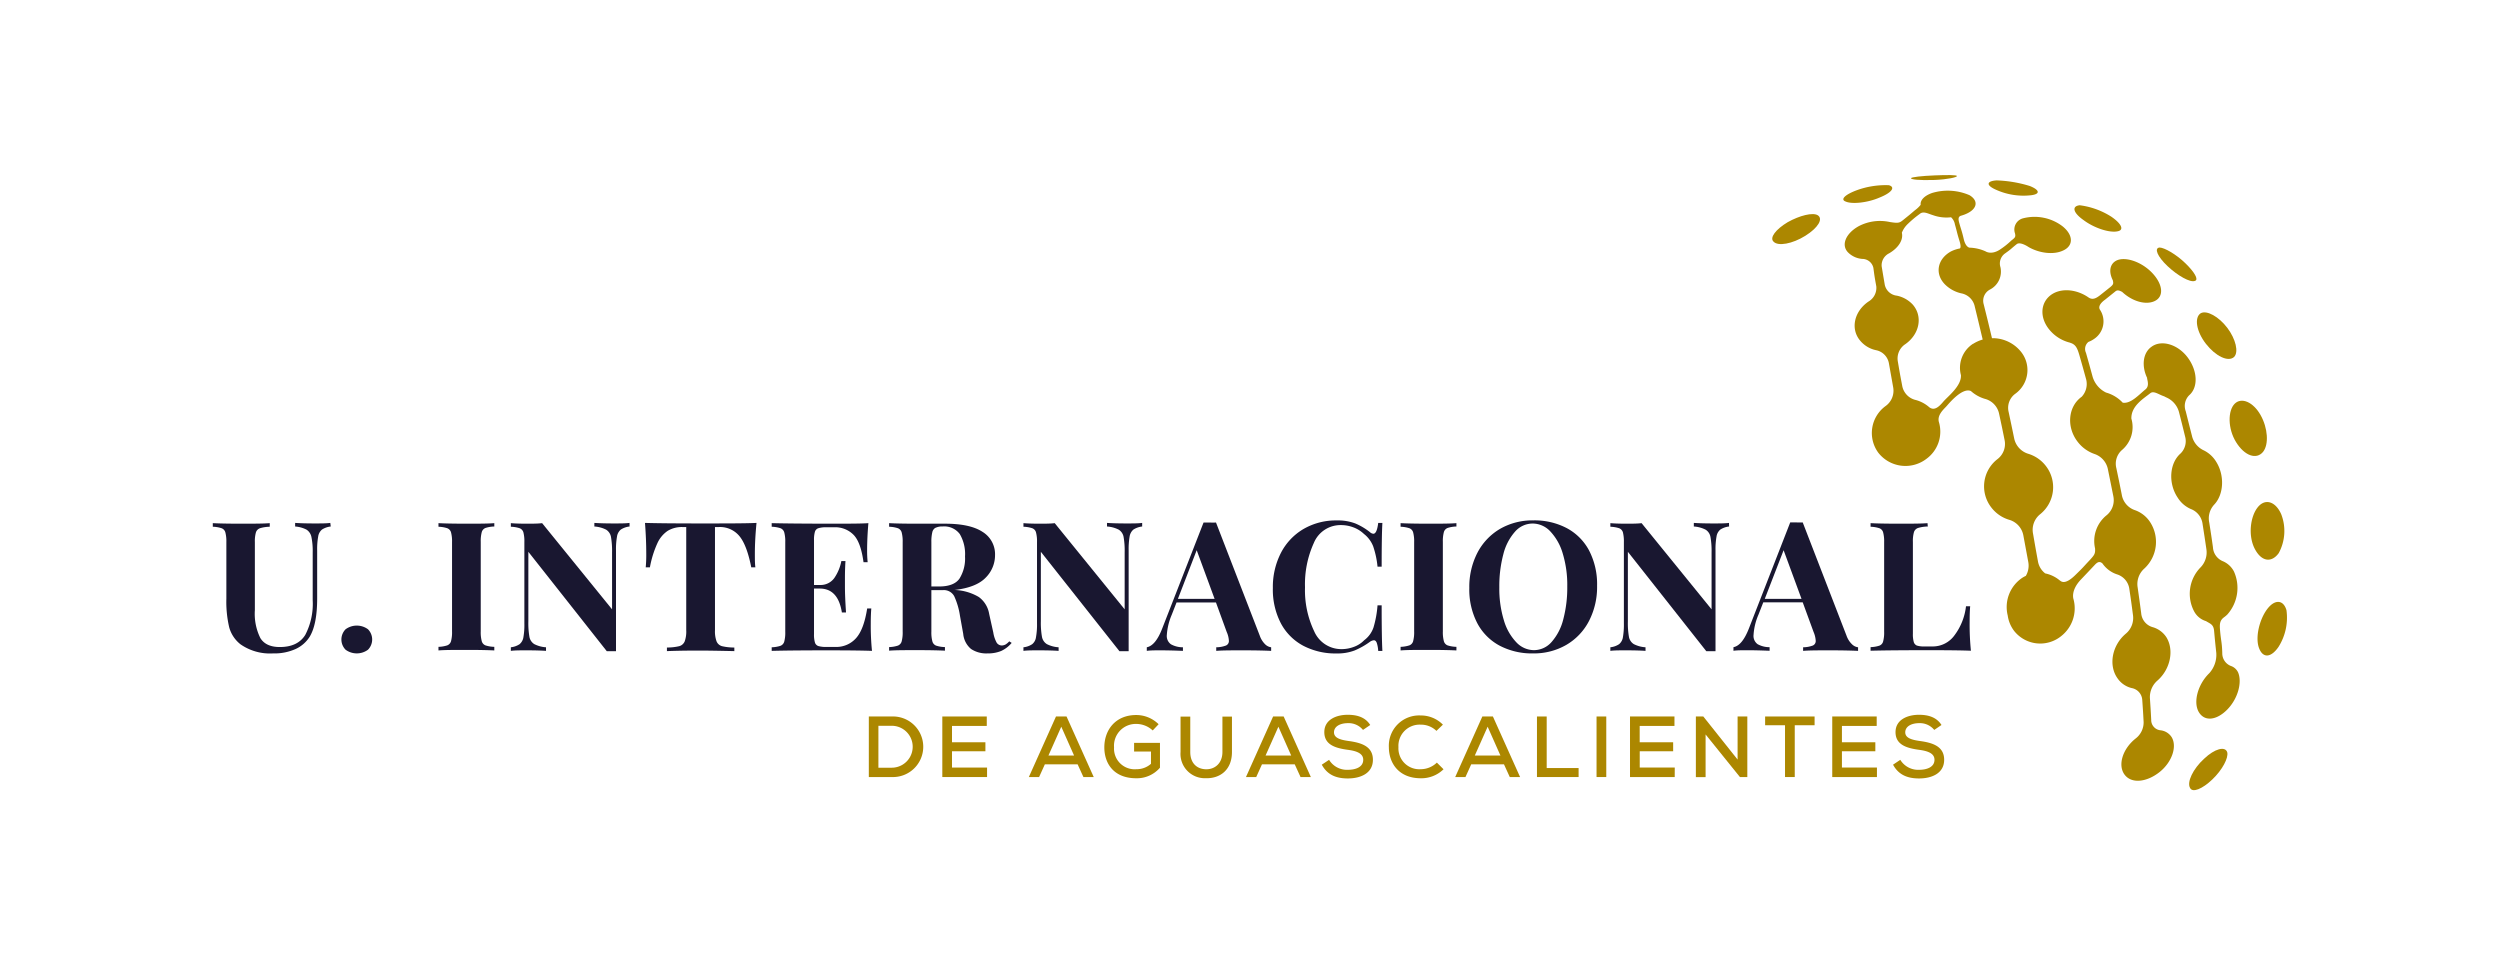 <svg id="Capa_1" data-name="Capa 1" xmlns="http://www.w3.org/2000/svg" viewBox="0 0 514 198.43"><defs><style>.cls-1{fill:#191730;}.cls-2,.cls-3{fill:#ac8700;}.cls-3{fill-rule:evenodd;}</style></defs><path class="cls-1" d="M68,108.25a4.07,4.07,0,0,0-1.8.63,2.27,2.27,0,0,0-.78,1.42,14.41,14.41,0,0,0-.21,2.86V123c0,3.55-.5,6.17-1.52,7.88a6.71,6.71,0,0,1-2.9,2.55,10.6,10.6,0,0,1-4.64.91,10.61,10.61,0,0,1-6.69-1.86A6.69,6.69,0,0,1,47.13,129a23,23,0,0,1-.59-5.89V111.45a7.15,7.15,0,0,0-.21-2,1.26,1.26,0,0,0-.78-.85,6.33,6.33,0,0,0-1.8-.3v-.74c1.26.07,3.2.11,5.8.11s4.54,0,5.91-.11v.74a7.36,7.36,0,0,0-2,.3,1.34,1.34,0,0,0-.84.85,6.74,6.74,0,0,0-.22,2v14a11.22,11.22,0,0,0,1.13,5.74c.76,1.23,2.09,1.84,4,1.84q3.7,0,5.24-2.51a13.83,13.83,0,0,0,1.52-7.12V113.6a14.49,14.49,0,0,0-.26-3.19,2.35,2.35,0,0,0-1-1.51,6,6,0,0,0-2.35-.65v-.74c1,.07,2.28.11,4,.11,1.39,0,2.46,0,3.23-.11Z"/><path class="cls-1" d="M75.66,129.38a3,3,0,0,1,0,4.2,3.88,3.88,0,0,1-4.61,0,3,3,0,0,1,0-4.2,3.88,3.88,0,0,1,4.61,0Z"/><path class="cls-1" d="M101.63,108.25a6.3,6.3,0,0,0-1.82.3,1.3,1.3,0,0,0-.76.85,7.15,7.15,0,0,0-.21,2v18.43a7.07,7.07,0,0,0,.21,2,1.29,1.29,0,0,0,.76.86,6.3,6.3,0,0,0,1.82.3v.74c-1.34-.07-3.21-.11-5.61-.11-2.65,0-4.61,0-5.87.11v-.74a6.33,6.33,0,0,0,1.8-.3,1.3,1.3,0,0,0,.78-.86,7.07,7.07,0,0,0,.21-2V111.45a7.15,7.15,0,0,0-.21-2,1.3,1.3,0,0,0-.78-.85,6.33,6.33,0,0,0-1.8-.3v-.74c1.26.07,3.22.11,5.87.11,2.4,0,4.27,0,5.61-.11Z"/><path class="cls-1" d="M129.44,108.25a4.07,4.07,0,0,0-1.8.63,2.27,2.27,0,0,0-.78,1.42,14.41,14.41,0,0,0-.21,2.86v20.73l-.89,0-1,0-16.13-20.44v14.27a16.55,16.55,0,0,0,.22,3.22,2.22,2.22,0,0,0,1,1.49,6.09,6.09,0,0,0,2.41.65v.74c-1-.07-2.3-.11-4-.11-1.36,0-2.44,0-3.23.11v-.74a4,4,0,0,0,1.8-.64,2.31,2.31,0,0,0,.78-1.41,14.64,14.64,0,0,0,.2-2.86V111.45a7.24,7.24,0,0,0-.2-2,1.3,1.3,0,0,0-.78-.85,6.4,6.4,0,0,0-1.8-.3v-.74c.79.07,1.87.11,3.23.11s2.3,0,3.2-.11l14.38,17.72V113.6a17.34,17.34,0,0,0-.22-3.21,2.25,2.25,0,0,0-1-1.49,6.15,6.15,0,0,0-2.42-.65v-.74c1,.07,2.31.11,4,.11,1.38,0,2.46,0,3.23-.11Z"/><path class="cls-1" d="M155.2,113.83c0,1.16,0,2.1.11,2.82h-.85q-.9-4.58-2.44-6.43a5.16,5.16,0,0,0-4.21-1.86H147v21.22a6,6,0,0,0,.32,2.27,1.69,1.69,0,0,0,1.11,1,10.76,10.76,0,0,0,2.55.28v.74c-3.12-.07-5.48-.11-7.06-.11s-3.83,0-6.8.11v-.74a10.66,10.66,0,0,0,2.54-.28,1.7,1.7,0,0,0,1.12-1,6,6,0,0,0,.31-2.27V108.36h-.81a5.6,5.6,0,0,0-3,.78,6.1,6.1,0,0,0-2.14,2.59,20.74,20.74,0,0,0-1.52,4.92h-.86a27,27,0,0,0,.11-2.82c0-1.86-.08-4-.26-6.32,2.26.07,6.08.11,11.49.11s9.21,0,11.44-.11Q155.2,111,155.2,113.83Z"/><path class="cls-1" d="M179.28,133.82q-2.52-.1-8.51-.11-8.1,0-12.11.11v-.74a6.33,6.33,0,0,0,1.8-.3,1.3,1.3,0,0,0,.78-.86,7.07,7.07,0,0,0,.21-2V111.45a7.15,7.15,0,0,0-.21-2,1.3,1.3,0,0,0-.78-.85,6.33,6.33,0,0,0-1.8-.3v-.74q4,.1,12.11.11c3.65,0,6.23,0,7.77-.11-.17,2-.26,3.89-.26,5.5a23,23,0,0,0,.11,2.53h-.85c-.37-2.66-1-4.51-2-5.58a5.27,5.27,0,0,0-4.09-1.6h-1.52a5.15,5.15,0,0,0-1.67.19,1.09,1.09,0,0,0-.71.72,5.91,5.91,0,0,0-.19,1.73v9.22h1.19a3.46,3.46,0,0,0,3-1.45,9.23,9.23,0,0,0,1.43-3.46h.85c-.07,1-.11,2.21-.11,3.5v1.78c0,1.26.07,3,.22,5.28h-.85q-.78-4.91-4.54-4.91h-1.19v9.37a5.79,5.79,0,0,0,.19,1.72,1.1,1.1,0,0,0,.71.73,5.52,5.52,0,0,0,1.67.18h1.82a5.42,5.42,0,0,0,4.25-1.8q1.62-1.8,2.29-6.11h.85c-.07.82-.11,1.86-.11,3.12A51.21,51.21,0,0,0,179.28,133.82Z"/><path class="cls-1" d="M208,132.18a6.22,6.22,0,0,1-2.16,1.66,7.06,7.06,0,0,1-2.79.5,5.64,5.64,0,0,1-3.4-.91,4.57,4.57,0,0,1-1.61-3.1l-.67-3.72a14.86,14.86,0,0,0-1.17-4,2.4,2.4,0,0,0-2.29-1.28h-2.42v8.55a7.07,7.07,0,0,0,.21,2,1.29,1.29,0,0,0,.76.86,6.3,6.3,0,0,0,1.82.3v.74c-1.34-.07-3.21-.11-5.61-.11-2.65,0-4.61,0-5.87.11v-.74a6.33,6.33,0,0,0,1.8-.3,1.3,1.3,0,0,0,.78-.86,7.07,7.07,0,0,0,.21-2V111.45a7.15,7.15,0,0,0-.21-2,1.3,1.3,0,0,0-.78-.85,6.33,6.33,0,0,0-1.8-.3v-.74c1.26.07,3.14.11,5.65.11l4.12,0q.75,0,1.71,0c3.42,0,6,.55,7.71,1.67a5.38,5.38,0,0,1,2.59,4.79,6.51,6.51,0,0,1-1.94,4.65c-1.28,1.33-3.42,2.18-6.39,2.52a10.45,10.45,0,0,1,5,1.45,5.37,5.37,0,0,1,2.12,3.46l.85,3.83a6.42,6.42,0,0,0,.69,2.08,1.26,1.26,0,0,0,1.1.59,1.74,1.74,0,0,0,.76-.22,3.38,3.38,0,0,0,.73-.63Zm-15.67-23.67a1.41,1.41,0,0,0-.65.93,8.27,8.27,0,0,0-.19,2v9.14h1.6c2,0,3.43-.54,4.18-1.62a7.78,7.78,0,0,0,1.14-4.55,8.11,8.11,0,0,0-1.08-4.61,4,4,0,0,0-3.53-1.56A3.19,3.19,0,0,0,192.36,108.51Z"/><path class="cls-1" d="M234.83,108.25a4.16,4.16,0,0,0-1.8.63,2.36,2.36,0,0,0-.78,1.42,15.4,15.4,0,0,0-.2,2.86v20.73l-.89,0-1,0L214,113.45v14.27a16.36,16.36,0,0,0,.23,3.22,2.24,2.24,0,0,0,1,1.49,6.15,6.15,0,0,0,2.42.65v.74c-1-.07-2.31-.11-4-.11-1.36,0-2.44,0-3.23.11v-.74a3.94,3.94,0,0,0,1.8-.64A2.21,2.21,0,0,0,213,131a14.48,14.48,0,0,0,.21-2.86V111.45a7.15,7.15,0,0,0-.21-2,1.26,1.26,0,0,0-.78-.85,6.33,6.33,0,0,0-1.8-.3v-.74c.79.07,1.87.11,3.23.11s2.31,0,3.2-.11l14.38,17.72V113.6a16.5,16.5,0,0,0-.22-3.21,2.22,2.22,0,0,0-1-1.49,6.09,6.09,0,0,0-2.41-.65v-.74c1,.07,2.3.11,4,.11,1.39,0,2.47,0,3.23-.11Z"/><path class="cls-1" d="M260.13,132.48a2.15,2.15,0,0,0,1.22.6v.74c-1.48-.07-3.37-.11-5.65-.11-2.52,0-4.41,0-5.64.11v-.74a5.69,5.69,0,0,0,2-.36,1,1,0,0,0,.6-1,5.14,5.14,0,0,0-.45-1.79L250,123.86h-8.1l-1,2.56a12.62,12.62,0,0,0-1,4.13,2.09,2.09,0,0,0,.84,1.91,5,5,0,0,0,2.47.62v.74c-1.68-.07-3.22-.11-4.61-.11-1.14,0-2.08,0-2.82.11v-.74c1.21-.23,2.28-1.53,3.19-3.91l8.48-21.74c.27,0,.7,0,1.3,0a12.47,12.47,0,0,0,1.26,0l9,23.27A4.55,4.55,0,0,0,260.13,132.48Zm-10.41-9.36-3.68-10-3.86,10Z"/><path class="cls-1" d="M278.65,107.62a13,13,0,0,1,3,1.78,1.2,1.2,0,0,0,.71.34c.49,0,.82-.75,1-2.23h.86q-.15,2.52-.15,9h-.85a18.5,18.5,0,0,0-.9-4.2,6,6,0,0,0-1.89-2.53,6.36,6.36,0,0,0-2.16-1.35,7.13,7.13,0,0,0-2.56-.47,5.92,5.92,0,0,0-5.58,3.66,20.48,20.48,0,0,0-1.82,9.13,19.55,19.55,0,0,0,1.9,9.07,6.07,6.07,0,0,0,5.65,3.64,7.15,7.15,0,0,0,2.51-.47,5.59,5.59,0,0,0,2.1-1.35,5.5,5.5,0,0,0,1.91-2.6,21.45,21.45,0,0,0,.84-4.58h.85q0,6.74.15,9.37h-.86a6.27,6.27,0,0,0-.31-1.69c-.14-.34-.33-.5-.58-.5a1.68,1.68,0,0,0-.78.29,15.47,15.47,0,0,1-3.19,1.81,9.88,9.88,0,0,1-3.68.61,14.24,14.24,0,0,1-6.9-1.6,11.14,11.14,0,0,1-4.59-4.63,15,15,0,0,1-1.63-7.22,15.32,15.32,0,0,1,1.67-7.25,12.15,12.15,0,0,1,4.67-4.91,13.27,13.27,0,0,1,6.81-1.74A10.17,10.17,0,0,1,278.65,107.62Z"/><path class="cls-1" d="M299.44,108.25a6.3,6.3,0,0,0-1.82.3,1.3,1.3,0,0,0-.76.85,7.15,7.15,0,0,0-.21,2v18.43a7.07,7.07,0,0,0,.21,2,1.29,1.29,0,0,0,.76.86,6.3,6.3,0,0,0,1.82.3v.74c-1.34-.07-3.21-.11-5.61-.11-2.65,0-4.61,0-5.87.11v-.74a6.33,6.33,0,0,0,1.8-.3,1.27,1.27,0,0,0,.78-.86,7.07,7.07,0,0,0,.21-2V111.45a7.15,7.15,0,0,0-.21-2,1.28,1.28,0,0,0-.78-.85,6.33,6.33,0,0,0-1.8-.3v-.74c1.26.07,3.22.11,5.87.11,2.4,0,4.27,0,5.61-.11Z"/><path class="cls-1" d="M322.14,108.59a11.11,11.11,0,0,1,4.59,4.62,15,15,0,0,1,1.63,7.23,15.21,15.21,0,0,1-1.67,7.25,12.1,12.1,0,0,1-4.66,4.9,13.24,13.24,0,0,1-6.82,1.75,14.24,14.24,0,0,1-6.9-1.6,11.14,11.14,0,0,1-4.59-4.63,15,15,0,0,1-1.63-7.22,15.32,15.32,0,0,1,1.67-7.25,12.19,12.19,0,0,1,4.66-4.91,13.33,13.33,0,0,1,6.82-1.74A14.24,14.24,0,0,1,322.14,108.59Zm-10.65.72a11,11,0,0,0-2.4,4.63,25.48,25.48,0,0,0-.83,6.8,22.22,22.22,0,0,0,.94,6.8,11,11,0,0,0,2.57,4.53,5,5,0,0,0,3.59,1.6A4.82,4.82,0,0,0,319,132a11.06,11.06,0,0,0,2.4-4.63,25.48,25.48,0,0,0,.83-6.8,22.22,22.22,0,0,0-.94-6.8,11.13,11.13,0,0,0-2.57-4.54,5,5,0,0,0-3.59-1.59A4.82,4.82,0,0,0,311.49,109.31Z"/><path class="cls-1" d="M355.5,108.25a4.07,4.07,0,0,0-1.8.63,2.27,2.27,0,0,0-.78,1.42,14.41,14.41,0,0,0-.21,2.86v20.73l-.89,0-1,0-16.13-20.44v14.27a16.55,16.55,0,0,0,.22,3.22,2.22,2.22,0,0,0,1,1.49,6.09,6.09,0,0,0,2.41.65v.74c-1-.07-2.3-.11-4-.11-1.36,0-2.44,0-3.23.11v-.74a4,4,0,0,0,1.8-.64,2.31,2.31,0,0,0,.78-1.41,15.47,15.47,0,0,0,.2-2.86V111.45a7.63,7.63,0,0,0-.2-2,1.3,1.3,0,0,0-.78-.85,6.48,6.48,0,0,0-1.8-.3v-.74c.79.07,1.87.11,3.23.11s2.3,0,3.19-.11l14.39,17.72V113.6a16.31,16.31,0,0,0-.23-3.21,2.2,2.2,0,0,0-1-1.49,6.15,6.15,0,0,0-2.42-.65v-.74c1,.07,2.31.11,4,.11,1.38,0,2.46,0,3.23-.11Z"/><path class="cls-1" d="M380.79,132.48a2.14,2.14,0,0,0,1.23.6v.74c-1.49-.07-3.37-.11-5.65-.11-2.53,0-4.41,0-5.65.11v-.74a5.81,5.81,0,0,0,2-.36,1,1,0,0,0,.59-1,5.32,5.32,0,0,0-.44-1.79l-2.23-6.09h-8.11l-1,2.56a12.36,12.36,0,0,0-1,4.13,2.1,2.1,0,0,0,.83,1.91,5,5,0,0,0,2.47.62v.74c-1.68-.07-3.22-.11-4.6-.11-1.14,0-2.08,0-2.83.11v-.74c1.22-.23,2.28-1.53,3.2-3.91l8.47-21.74c.27,0,.71,0,1.3,0a12.58,12.58,0,0,0,1.27,0l9,23.27A4.54,4.54,0,0,0,380.79,132.48Zm-10.4-9.36-3.68-10-3.87,10Z"/><path class="cls-1" d="M396.35,108.25a7.36,7.36,0,0,0-2,.3,1.34,1.34,0,0,0-.84.85,6.74,6.74,0,0,0-.22,2v18.88a5.86,5.86,0,0,0,.18,1.72,1.14,1.14,0,0,0,.65.73,4.58,4.58,0,0,0,1.51.18h1.82a5.49,5.49,0,0,0,4.37-2.26,12.26,12.26,0,0,0,2.39-6h.86c-.08.84-.11,1.93-.11,3.27a52.48,52.48,0,0,0,.26,5.87c-1.69-.07-4.52-.11-8.51-.11q-8.1,0-12.12.11v-.74a6.33,6.33,0,0,0,1.8-.3,1.25,1.25,0,0,0,.78-.86,7.07,7.07,0,0,0,.21-2V111.45a7.15,7.15,0,0,0-.21-2,1.26,1.26,0,0,0-.78-.85,6.33,6.33,0,0,0-1.8-.3v-.74c1.26.07,3.22.11,5.87.11s4.48,0,5.84-.11Z"/><path class="cls-2" d="M183.34,147.31a6.23,6.23,0,1,1,0,12.45h-4.71V147.31Zm-2.74,10.53h2.74a4.31,4.31,0,0,0,0-8.62H180.6Z"/><path class="cls-2" d="M202.94,159.76h-9.2V147.31h9.14v1.94h-7.15v3.36h6.87v1.85h-6.87v3.35h7.21Z"/><path class="cls-2" d="M221.56,157.15h-6.74l-1.18,2.61h-2.11l5.58-12.45h2.17l5.59,12.45h-2.12Zm-3.36-7.74-2.64,5.93h5.27Z"/><path class="cls-2" d="M237,150.18a5,5,0,0,0-3.36-1.34,4.48,4.48,0,0,0-4.59,4.82,4.24,4.24,0,0,0,4.59,4.49,4.42,4.42,0,0,0,3-1.11v-2.52h-3.47v-1.78h5.32v5.1a6.25,6.25,0,0,1-4.89,2.17c-4.57,0-6.55-3-6.55-6.35,0-3.59,2.3-6.65,6.55-6.65a6.53,6.53,0,0,1,4.61,1.89Z"/><path class="cls-2" d="M253.29,147.33v7.28c0,3.66-2.42,5.49-5.43,5.39a5,5,0,0,1-5.14-5.39v-7.28h2v7.28c0,2.26,1.31,3.48,3.16,3.55s3.45-1.19,3.45-3.55v-7.28Z"/><path class="cls-2" d="M266.2,157.15h-6.74l-1.18,2.61h-2.11l5.58-12.45h2.17l5.59,12.45h-2.12Zm-3.36-7.74-2.64,5.93h5.27Z"/><path class="cls-2" d="M280.23,150.07a3.81,3.81,0,0,0-3.08-1.39c-1.67,0-2.88.7-2.88,1.89s1.39,1.55,3,1.78c2.57.35,5,1.06,5,3.86s-2.56,3.84-5.16,3.84c-2.38,0-4.21-.73-5.35-2.83l1.5-1a4.28,4.28,0,0,0,3.87,2.05c1.5,0,3.15-.5,3.15-2.06,0-1.35-1.44-1.82-3.18-2.05-2.48-.34-4.82-1-4.82-3.63s2.56-3.57,4.8-3.57c1.8,0,3.59.42,4.64,2.1Z"/><path class="cls-2" d="M296.79,158.16a6.51,6.51,0,0,1-4.68,1.85c-4.52,0-6.55-3.11-6.56-6.38a6.23,6.23,0,0,1,6.56-6.53,6.33,6.33,0,0,1,4.55,1.89l-1.33,1.28a4.53,4.53,0,0,0-3.22-1.28,4.36,4.36,0,0,0-4.59,4.62,4.3,4.3,0,0,0,4.59,4.54,4.79,4.79,0,0,0,3.31-1.36Z"/><path class="cls-2" d="M309.22,157.15h-6.74l-1.18,2.61h-2.11l5.58-12.45h2.17l5.59,12.45h-2.12Zm-3.36-7.74-2.64,5.93h5.27Z"/><path class="cls-2" d="M318,147.31v10.6h6.56v1.85H316V147.31Z"/><path class="cls-2" d="M328.25,159.76V147.31h2v12.45Z"/><path class="cls-2" d="M344.32,159.76h-9.19V147.31h9.14v1.94h-7.15v3.36H344v1.85h-6.87v3.35h7.2Z"/><path class="cls-2" d="M357.25,156.17v-8.86h2v12.45h-1.52L350.67,151v8.78h-2V147.31h1.53Z"/><path class="cls-2" d="M367,149.11h-4.09v-1.8h10.17v1.8H369v10.65h-2Z"/><path class="cls-2" d="M385.9,159.76h-9.19V147.31h9.14v1.94H378.7v3.36h6.87v1.85H378.7v3.35h7.2Z"/><path class="cls-2" d="M397.68,150.07a3.81,3.81,0,0,0-3.08-1.39c-1.67,0-2.88.7-2.88,1.89s1.39,1.55,3,1.78c2.56.35,5,1.06,5,3.86s-2.56,3.84-5.16,3.84c-2.38,0-4.21-.73-5.35-2.83l1.49-1a4.3,4.3,0,0,0,3.88,2.05c1.49,0,3.15-.5,3.15-2.06,0-1.35-1.44-1.82-3.19-2.05-2.47-.34-4.82-1-4.82-3.63s2.57-3.57,4.81-3.57c1.79,0,3.59.42,4.64,2.1Z"/><path class="cls-3" d="M367.55,45.68c-2.44,1.46-3.78,3.2-2.91,4,.91,1,3.88.46,6.52-1.19s3.73-3.48,2.58-4.23C372.71,43.62,370,44.31,367.55,45.68Z"/><path class="cls-3" d="M386.41,40.63c2.52-1,3.36-2.14,1.95-2.55a17.33,17.33,0,0,0-6.52,1c-2.44.89-3.57,1.93-2.36,2.36C380.72,42,383.89,41.72,386.41,40.63Z"/><path class="cls-3" d="M410.18,38.92a13.73,13.73,0,0,0,7.42,1.22c1.93-.24,1.76-1.08-.25-1.89a25.82,25.82,0,0,0-6.87-1.16C408.46,37.23,408.31,38.05,410.18,38.92Z"/><path class="cls-3" d="M428.35,45.23c2.19,1.66,5.37,2.68,7,2.33,1.45-.25.84-1.56-1.25-3a15.81,15.81,0,0,0-6.51-2.36C425.92,42.38,426.2,43.72,428.35,45.23Z"/><path class="cls-3" d="M451.28,57.75c.83-.24-.1-1.83-2-3.66S445,50.91,444,50.89c-1.15.11-.45,1.85,1.64,3.82S450.31,58.15,451.28,57.75Z"/><path class="cls-3" d="M459.32,73.4c1-1,.35-3.7-1.39-6s-4.22-3.68-5.46-3c-1.37.88-.91,3.75,1.07,6.29S458.11,74.49,459.32,73.4Z"/><path class="cls-3" d="M465.28,92.91c1.23-1.54,1-4.91-.51-7.58s-3.91-3.72-5.32-2.32-1.46,5.08.29,7.9S463.91,94.56,465.28,92.91Z"/><path class="cls-3" d="M468.5,113.73a9.51,9.51,0,0,0,.52-8c-1.14-2.61-3.29-3.35-4.83-1.43s-2,5.83-.63,8.5S467,115.78,468.5,113.73Z"/><path class="cls-3" d="M458.64,136.91a2.78,2.78,0,0,1-1.74-2.62c-.07-2.31-.24-2.29-.45-4.6-.11-1.29-.11-2.09.79-2.76h0a5.69,5.69,0,0,0,.72-.61,8.23,8.23,0,0,0,1.34-8.82,4.57,4.57,0,0,0-2.32-2.13,3.3,3.3,0,0,1-2-2.87c-.36-2.53-.36-2.53-.76-5.07a4.15,4.15,0,0,1,1-3.66c2-2.08,2.2-6,.44-8.81A6.16,6.16,0,0,0,453,92.55a4.37,4.37,0,0,1-2.35-3C450,87,450,87,449.39,84.56a3.11,3.11,0,0,1,.7-3.29c1.89-1.62,1.74-5-.27-7.73s-5.38-3.74-7.42-2.28c-1.84,1.25-2.14,4-.92,6.5l-.05,0c.18.78.42,1.69-.33,2.31-1.34,1.07-3,3-4.67,2.72h0A7.4,7.4,0,0,0,433,80.71a5.31,5.31,0,0,1-2.75-3.22c-.67-2.46-.67-2.46-1.37-4.94a1.86,1.86,0,0,1,.51-2.26,4.71,4.71,0,0,0,1.07-.55,4.33,4.33,0,0,0,1.26-6.11c-.42-.78.5-1.6,1.06-2l2.13-1.71c.45-.38.87-.17,1.4.09,2.24,2.11,5.19,2.8,6.93,1.76s1.33-3.52-.83-5.74-5.36-3.28-7.17-2.51c-1.46.67-1.75,2.31-.85,4.09.16.68.15.86-.52,1.42l-2.16,1.72c-.66.5-1.43,1-2.29.42-2.29-1.6-5.26-2-7.35-.79-2.61,1.54-2.9,4.95-.55,7.6a7.93,7.93,0,0,0,4.11,2.48h-.06c1.22.33,1.54,1.17,1.95,2.56.72,2.52.72,2.52,1.4,5a3.85,3.85,0,0,1-.92,3.55h0c-2.8,2-3.19,6.2-.85,9.24a7.42,7.42,0,0,0,3.48,2.53,4.16,4.16,0,0,1,2.76,3.17c.55,2.71.55,2.71,1.1,5.46a4,4,0,0,1-1.34,3.94,6.8,6.8,0,0,0-2.41,6.82c.09,1.11-.15,1.4-1.05,2.39-1.63,1.72-1.14,1.3-2.89,3-2.36,2.37-3.09,1.34-3.37,1.17a6.78,6.78,0,0,0-2.94-1.4A4,4,0,0,1,419,115.4c-.51-2.81-.51-2.81-1-5.64a4.1,4.1,0,0,1,1.5-4.07,7.12,7.12,0,0,0,1.15-9.86,7.22,7.22,0,0,0-3.6-2.52,4.2,4.2,0,0,1-2.94-3.2c-.56-2.71-.56-2.71-1.13-5.39a3.57,3.57,0,0,1,1.39-3.78,6,6,0,0,0,.95-8.85,7.48,7.48,0,0,0-5.77-2.56c-.85-3.55-.85-3.55-1.71-7a2.6,2.6,0,0,1,1.3-3,4.15,4.15,0,0,0,2.15-4.6,2.53,2.53,0,0,1,1-2.86c1.4-1,1-.79,2.33-1.86.73-.61,2.47.59,2.47.59,2.21,1.27,5.13,1.63,7.06.72,2.25-1,2.11-3.24-.1-5A9.49,9.49,0,0,0,416,44.87,2.38,2.38,0,0,0,414.29,48c.16.74,0,.86-.77,1.46a15.93,15.93,0,0,1-2.37,1.88c-1.78,1.14-2.92.34-2.92.34a8.53,8.53,0,0,0-3.3-.76s-.79-.07-1.18-1.75-.45-1.64-.92-3.3c-.25-.88-.24-1.39.47-1.55.25-.08.51-.16.74-.26,2.49-1,2.84-2.76.89-3.93a11.24,11.24,0,0,0-7.7-.45c-1.63.58-2.46,1.51-2.34,2.43a5.77,5.77,0,0,1-1.17,1.11c-1.36,1.16-1,.85-2.42,2-.76.62-1,.71-2.79.42a9.42,9.42,0,0,0-6.37.87c-2.73,1.52-3.71,4-2.06,5.5a4.59,4.59,0,0,0,2.8,1.22,2.34,2.34,0,0,1,2.29,1.86c.25,1.87.25,1.87.6,3.8A3.26,3.26,0,0,1,384.16,62c-2.93,2-3.75,5.58-1.74,8a5.79,5.79,0,0,0,3.3,2,3.34,3.34,0,0,1,2.64,2.7l.89,5a3.88,3.88,0,0,1-1.61,3.81,6.85,6.85,0,0,0-1.46,9.57,7.09,7.09,0,0,0,9.93,1.23,6.91,6.91,0,0,0,2.56-7.43v0c-.51-1.51,1-2.76,1.55-3.38s3.24-3.88,5-3.1A7.42,7.42,0,0,0,408.08,82,4,4,0,0,1,411,85c.58,2.69.58,2.69,1.13,5.41a3.92,3.92,0,0,1-1.47,4,7.07,7.07,0,0,0-1.25,9.92,7.21,7.21,0,0,0,3.68,2.54,4.12,4.12,0,0,1,2.92,3.26l1,5.39a4.14,4.14,0,0,1-.5,2.88,6.36,6.36,0,0,0-.72.39,7.24,7.24,0,0,0-3,7.77,6.77,6.77,0,0,0,1.31,3.15,6.84,6.84,0,0,0,9.66,1.09,7.26,7.26,0,0,0,2.56-7.58s-.68-1.75,1.51-4.06c1.67-1.76,1.23-1.29,2.84-3,.67-.73,1.09-.75,1.59-.32a5.89,5.89,0,0,0,3,2.25,3.64,3.64,0,0,1,2.54,3.06c.39,2.64.39,2.64.74,5.31a4.2,4.2,0,0,1-1.49,3.84c-2.83,2.39-3.59,6.52-1.68,9.17a4.91,4.91,0,0,0,2.92,2,2.64,2.64,0,0,1,2.16,2.47c.16,2.3.16,2.3.28,4.54a4.18,4.18,0,0,1-1.66,3.37c-2.71,2.16-3.7,5.54-2.23,7.45s4.59,1.48,7.16-.56,3.66-5.28,2.48-7.2a3.15,3.15,0,0,0-2.33-1.4,2.11,2.11,0,0,1-1.86-2.16c-.12-2.22-.12-2.22-.27-4.49a4.51,4.51,0,0,1,1.6-3.61c2.62-2.33,3.42-6.26,1.77-8.89a5,5,0,0,0-2.85-2.06,3.25,3.25,0,0,1-2.31-2.85c-.35-2.64-.35-2.64-.73-5.31a4.26,4.26,0,0,1,1.4-3.9,7.46,7.46,0,0,0,1.14-9.56,6.17,6.17,0,0,0-3.18-2.45,4.06,4.06,0,0,1-2.63-3.18c-.54-2.71-.54-2.71-1.11-5.43a3.73,3.73,0,0,1,1.22-3.78,6.17,6.17,0,0,0,1.87-6.4h0c-.07-2.62,2.53-4.13,3.87-5.21.73-.61,1.78.29,2.86.62l0,0c.18.09.35.19.52.26A4.57,4.57,0,0,1,448,84.72c.62,2.43.62,2.43,1.25,5a3.55,3.55,0,0,1-.92,3.51c-2.3,2-2.58,6.13-.6,9.08a6,6,0,0,0,2.89,2.42,3.79,3.79,0,0,1,2.23,3c.4,2.58.4,2.58.78,5.15a4.42,4.42,0,0,1-1.18,3.76,7.74,7.74,0,0,0-1.32,9.09,4.13,4.13,0,0,0,2.51,2h-.05c.93.55,1.52.7,1.63,2,.21,2.28.21,2.28.45,4.53a5.65,5.65,0,0,1-1.44,4.15c-2.4,2.33-3.34,6-2.15,8s3.66,1.7,5.85-.53,3.09-5.61,2.22-7.64A2.56,2.56,0,0,0,458.64,136.91Zm-53-66.22a5.88,5.88,0,0,0-2.47,6.44c.12,2.25-2.68,4.34-3.64,5.47s-1.85,1.88-2.86,1.14h0a6.9,6.9,0,0,0-2.79-1.5,3.66,3.66,0,0,1-2.79-2.94c-.48-2.54-.48-2.54-.9-5a3.52,3.52,0,0,1,1.57-3.56c2.95-2.09,3.6-5.74,1.48-8.14A6.18,6.18,0,0,0,390,60.79a2.86,2.86,0,0,1-2.49-2.23c-.33-1.94-.33-1.94-.64-3.8a2.75,2.75,0,0,1,1.54-2.68c2-1.17,2.95-2.83,2.61-4.23A5,5,0,0,1,392.29,46a21.42,21.42,0,0,1,2.39-2c.75-.67,1.7-.07,2.77.25a8.16,8.16,0,0,0,3.69.42,2.58,2.58,0,0,1,.79,1.48c.48,1.67.41,1.69.93,3.35s0,1.6,0,1.6a6.74,6.74,0,0,0-1.77.61c-2.74,1.53-3.36,4.54-1.23,6.74a6.93,6.93,0,0,0,3.37,1.86,3.48,3.48,0,0,1,2.73,2.5c.83,3.41.83,3.41,1.68,7A7.47,7.47,0,0,0,405.68,70.69Z"/><path class="cls-3" d="M470.1,125.47c-.62-2.19-2.42-2.32-4-.19s-2.47,5.83-1.63,8,2.53,1.87,4-.29A11.26,11.26,0,0,0,470.1,125.47Z"/><path class="cls-3" d="M453.16,156c-2.3,2.1-3.58,4.83-2.88,6,.49,1.05,2.52.22,4.58-1.75s3.35-4.43,3.06-5.58C457.51,153.36,455.36,153.91,453.16,156Z"/><path class="cls-3" d="M397.76,37c2.68-.11,4.59-.55,4.59-.8s-2-.24-4.57-.14-4.88.35-4.88.59S394.44,37.11,397.76,37Z"/></svg>